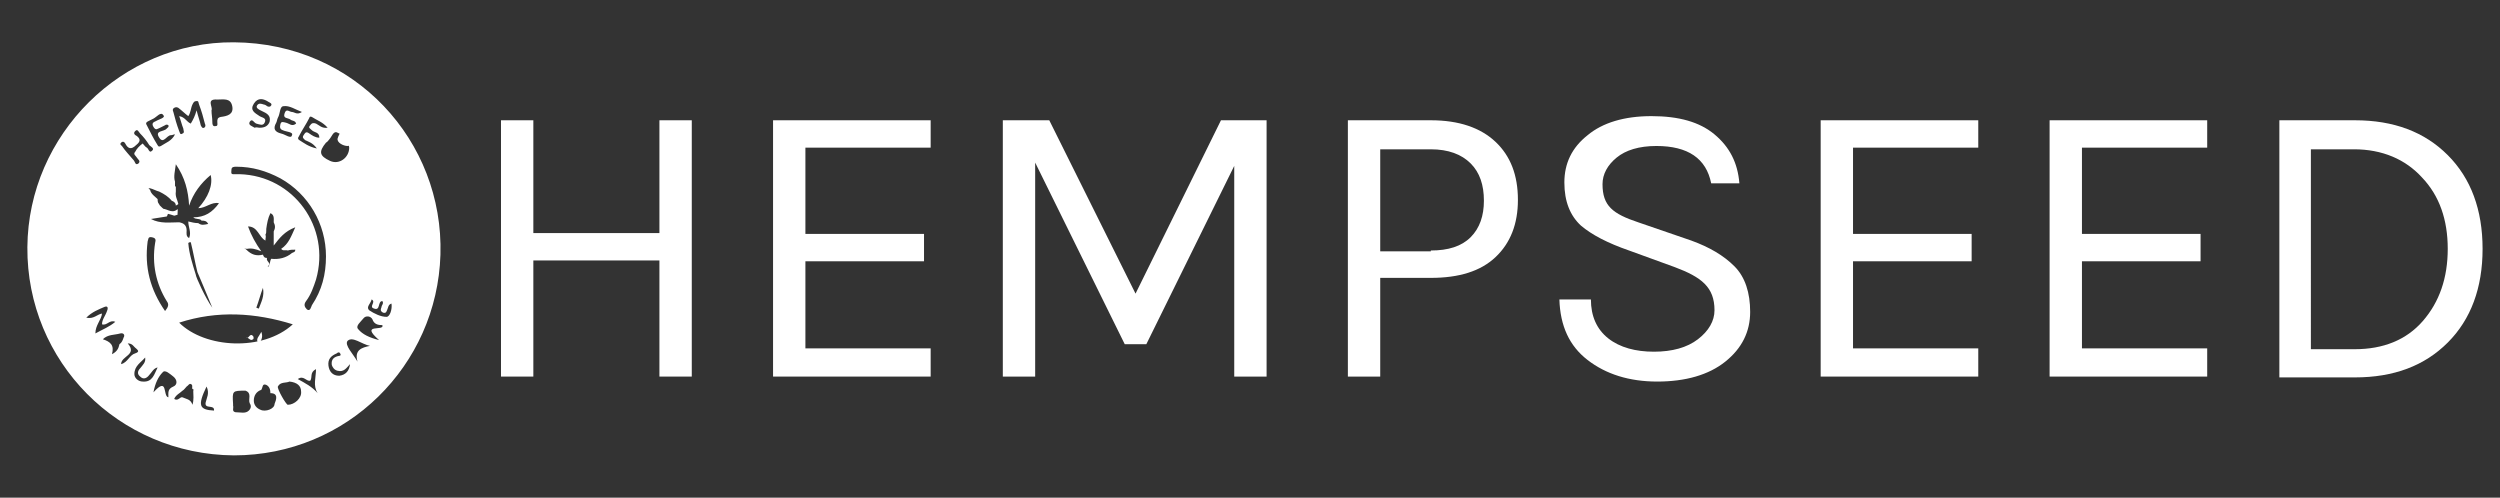 <?xml version="1.0" encoding="utf-8"?>
<!-- Generator: Adobe Illustrator 23.0.1, SVG Export Plug-In . SVG Version: 6.00 Build 0)  -->
<svg version="1.1" id="Layer_1" xmlns="http://www.w3.org/2000/svg" xmlns:xlink="http://www.w3.org/1999/xlink" x="0px" y="0px"
	 viewBox="0 0 301.4 60" style="enable-background:new 0 0 301.4 60;" xml:space="preserve">
<rect x="0" y="0" width="301.4" height="60" fill="#333333" stroke="none"/>
<style type="text/css">
	.st0{fill:#FFFFFF;}
</style>
<g>
	<path class="st0" d="M28.2,54.9C14.3,54.8,3.2,43.6,3.3,29.8C3.4,16.2,14.7,5,28.2,5.1C42.8,5.2,53.5,17,53.1,30.7
		C52.7,44.1,41.8,54.9,28.2,54.9z M32.2,31.1L32.2,31.1c-0.2,0.4,0.6,0.6,0.1,1c0,0,0,0,0,0.1c0,0,0,0,0,0c0.3-0.3,0.2-0.7,0.4-1
		c0.9,0.1,1.8-0.1,2.5-0.7c0.2-0.1,0.4-0.1,0.4-0.4c-0.3,0-0.6,0-0.9,0.1c-0.3-0.1-0.6,0.1-0.8-0.2c0.9-0.6,1.2-1.5,1.7-2.6
		c-1.3,0.5-1.9,1.3-2.6,2.2c0-0.7,0-1.2,0-1.7c0.2-0.4,0.2-0.7,0-1.1c0-0.4,0.1-0.9-0.4-1.1c-0.3,0.6-0.4,1.2-0.5,1.9
		c0,0.1,0,0.1,0,0.2c0,0.2,0,0.3-0.1,0.5C32.1,28.5,32,28.7,32,29c-0.8-0.4-0.9-1.7-2.1-1.7c0.4,1.1,0.9,2,1.6,3
		c-0.7-0.3-1.2-0.4-1.7-0.3c-0.1,0-0.3,0-0.4-0.1c0.1,0.1,0.2,0.1,0.3,0.2c0.6,0.6,1.2,0.8,2,0.6C31.8,31,31.9,31.1,32.2,31.1z
		 M23.2,46.9c-0.1-0.2,0.1-0.5-0.2-0.6c-0.2-0.1-0.3,0.2-0.5,0.3c-0.2,0.2-0.3,0.4-0.5,0.5c-0.3,0.3-0.8,0.5-1,1
		c0.5,0.3,0.7-0.3,1-0.2c0.4,0.2,1,0.2,1.2,0.9c0.2-0.6,0.1-1.2,0.1-1.7C23.4,47,23.3,46.9,23.2,46.9z M19.1,24.5
		c0.1,0.1,0.1,0.2,0.2,0.3l0,0c0.3,0.3,0.6,0.6,1,0.9c-0.1,0.1-0.1,0.3-0.2,0.4c-0.6,0.1-1.2,0.2-1.9,0.3c1.1,0.6,2.3,0.4,3.4,0.4
		c0.6,0.1,0.9,0.4,0.9,1c0,0.3-0.1,0.7,0.3,0.9c0.3-0.7-0.1-1.3-0.1-2c0.4,0.1,0.8,0.2,1.2,0.2c0.4,0.3,0.7,0.2,1.2,0.1
		c-0.2-0.4-0.5-0.4-0.8-0.4c-0.2-0.3-0.7-0.1-1-0.4c1.4,0,2.3-0.6,3.1-1.7c-0.9-0.2-1.6,0.6-2.5,0.6c1.2-1.3,1.8-2.8,1.5-4
		c-1.2,1-2.1,2.2-2.6,3.7c-0.1-1.8-0.5-3.4-1.6-5c-0.1,0.8-0.3,1.5-0.1,2.1c0,0.1,0,0.3,0,0.4c0,0,0,0.1,0,0.1
		c0,0.1,0.1,0.1,0.1,0.1c0,0.2,0,0.4,0,0.6c-0.1,0.6,0.2,1,0.3,1.5c-0.1,0.1-0.2,0.1-0.3,0.2c0-0.3-0.2-0.5-0.5-0.6
		c-0.4-0.5-0.9-0.8-1.5-1.1c-0.4-0.1-0.7-0.3-1.1-0.4c-0.1,0-0.1,0-0.2,0c0.1,0.1,0.1,0.1,0.2,0.2c0.1,0.5,0.6,0.8,0.9,1.1
		C19,24.4,19.1,24.5,19.1,24.5z M23.6,33.1c0,0.3,1.2,2.9,2,4c-0.5-1.2-1.7-4.1-1.8-4.3c-0.3-1.2-0.5-2.4-0.8-3.6
		c-0.1,0-0.2,0-0.3,0.1C22.8,30.6,23.2,31.8,23.6,33.1z M14.4,41.5c0.3-0.2,0.4-0.5,0.5-0.8c0.2-0.3,0-0.6-0.4-0.5
		c-0.7,0.2-1.5,0.1-2.1,0.7c0.9,0.3,1.4,0.7,1.1,1.8C14.1,42.4,14.3,42,14.4,41.5L14.4,41.5z M32.6,47.4c0-0.4-0.1-0.8-0.5-1
		c-0.5-0.2-0.4,0.3-0.6,0.6c-0.6,0.2-0.9,0.7-0.9,1.3c0,0.5,0.3,0.9,0.8,1.1c0.6,0.3,1.7-0.1,1.7-0.7C33.3,48.2,33.6,47.4,32.6,47.4
		z M29.6,47.1c-1.6,0-1.6,0-1.5,1.6c0,0.1,0,0.1,0,0.2c0.1,0.3-0.2,0.7,0.3,0.8c0.6,0,1.2,0.2,1.6-0.2c0.3-0.3,0.3-0.6,0.1-0.9
		C29.9,48.1,30.4,47.4,29.6,47.1z M21.6,38.9c3.1,3.1,10.1,3.5,13.7,0.2C30.8,37.7,26.2,37.4,21.6,38.9z M39.3,30.9
		c0-3.9-2.1-7.5-5.5-9.4c-1.7-0.9-3.4-1.4-5.3-1.4c-0.3,0-0.6,0-0.6,0.4c0,0.2-0.1,0.5,0.2,0.5c0.3,0,0.5,0,0.8,0
		c6.5,0.2,11,6.4,9.2,12.7c-0.3,0.9-0.6,1.8-1.2,2.6c-0.3,0.4-0.2,0.7,0.1,1c0.4,0.3,0.5-0.3,0.6-0.5C38.8,35,39.3,33.1,39.3,30.9z
		 M19.9,37.5c0.4-0.5,0.5-0.8,0.2-1.2c-1.3-2.1-1.8-4.5-1.4-7c0.1-0.4,0.1-0.6-0.4-0.7c-0.5-0.1-0.4,0.3-0.5,0.5
		C17.4,32.2,18.1,34.9,19.9,37.5z M23.7,13.3c0.2,0.8,0.4,1.3,0.5,1.8c0.1,0.2,0.2,0.4,0.4,0.3c0.2-0.1,0.2-0.3,0.1-0.5
		c-0.2-0.8-0.4-1.5-0.7-2.3c-0.1-0.2,0-0.5-0.4-0.4c-0.2,0-0.3,0.2-0.4,0.4c-0.2,0.4-0.2,1-0.5,1.4c-0.4-0.3-0.8-0.7-1.2-1
		c-0.2-0.1-0.3-0.1-0.5,0c-0.2,0.1-0.2,0.3-0.1,0.5c0.2,0.8,0.4,1.5,0.7,2.3c0.1,0.2,0.1,0.5,0.4,0.3c0.3-0.1,0.1-0.4,0.1-0.6
		c-0.2-0.5-0.3-1-0.5-1.5c0.7,0.1,0.9,0.7,1.4,0.9C23.3,14.4,23.5,14,23.7,13.3z M42.1,17.8c-0.1-0.9-0.7-1.5-1.4-1.8
		c-0.5-0.3-0.7,0.5-1,0.8c-0.1,0.1-0.2,0.3-0.4,0.4c-0.9,1.1-0.8,1.6,0.5,2.2C40.9,19.9,42.1,19,42.1,17.8z M36.4,13.5
		c-0.8-0.3-1.5-0.8-2.2-0.7c-0.5,0-0.4,0.9-0.7,1.4c-0.1,0.2-0.1,0.4-0.2,0.6c-0.4,0.7-0.2,1.1,0.6,1.3c0.5,0.1,1.2,0.7,1.3,0.2
		c0.2-0.4-0.7-0.4-1.1-0.6c-0.3-0.1-0.4-0.3-0.3-0.7c0.1-0.4,0.3-0.3,0.7-0.2c0.4,0.1,0.7,0.5,1.2,0.1c-0.1-0.4-0.5-0.3-0.7-0.5
		c-0.3-0.2-0.9-0.1-0.7-0.7c0.2-0.7,0.6-0.2,0.9-0.2C35.5,13.5,35.8,13.9,36.4,13.5z M21.1,16.2c-0.2,0-0.3,0.1-0.5,0.1
		c-0.5,0-0.9,1.1-1.4,0.3c-0.6-0.9,0.6-0.7,0.9-1.1c0.1-0.1,0.3-0.2,0.2-0.4c-0.1-0.1-0.3-0.1-0.4,0c-0.2,0.1-0.4,0.2-0.6,0.3
		c-0.3,0.1-0.5,0.4-0.8-0.1c-0.3-0.5,0.1-0.6,0.3-0.7c0.3-0.2,1.2-0.4,0.9-0.7c-0.3-0.5-0.8,0.2-1.2,0.4c-0.2,0.1-0.4,0.2-0.6,0.3
		c-0.2,0.1-0.4,0.2-0.2,0.5c0.4,0.8,0.8,1.6,1.3,2.4c0.1,0.2,0.2,0.2,0.4,0.1C20,17.2,20.7,17,21.1,16.2z M17.2,17.3
		c0.2,0.2,0.3,0.4,0.5,0.5c0.2,0.1,0.3,0.7,0.6,0.4c0.4-0.3-0.1-0.5-0.3-0.7c-0.3-0.5-0.7-1-1.1-1.4c-0.2-0.2-0.3-0.6-0.6-0.3
		c-0.3,0.3,0,0.5,0.2,0.6c0.5,0.4,0.4,0.7-0.1,1.1c-0.6,0.6-1,0.4-1.3-0.2c-0.1-0.2-0.3-0.3-0.5-0.1c-0.2,0.2,0,0.3,0.1,0.4
		c0.4,0.6,0.9,1.1,1.4,1.7c0.2,0.2,0.2,0.7,0.6,0.4c0.3-0.3-0.1-0.5-0.2-0.7c-0.1-0.2-0.5-0.4-0.2-0.7
		C16.5,17.9,16.8,17.6,17.2,17.3z M38.2,17.9c-0.5-0.7-1-0.8-1.4-1c-0.2-0.2-0.4-0.3-0.2-0.6c0.2-0.3,0.3-0.5,0.7-0.2
		c0.3,0.2,0.7,0.5,1.2,0.5c0-0.7-0.6-0.6-0.9-0.9c-0.2-0.2-0.5-0.3-0.2-0.6c0.2-0.3,0.4-0.3,0.7-0.2c0.4,0.2,0.7,0.6,1.4,0.5
		c-0.6-0.7-1.3-0.9-1.9-1.3c-0.2-0.1-0.3,0-0.3,0.1c-0.4,0.8-0.9,1.5-1.3,2.3c-0.1,0.1-0.1,0.3,0.1,0.4
		C36.6,17.2,37.2,17.7,38.2,17.9z M31.3,15.4c0.6,0,1-0.2,1.2-0.7c0.1-0.5,0-0.8-0.5-1.1c-0.2-0.1-0.4-0.2-0.6-0.3
		c-0.2-0.1-0.6-0.3-0.4-0.6c0.2-0.3,0.5-0.2,0.8-0.1c0.1,0,0.3,0.1,0.4,0.2c0.2,0.1,0.4,0.1,0.5-0.1c0.1-0.2-0.1-0.3-0.3-0.4
		c-0.6-0.4-1.3-0.6-1.8,0.2c-0.5,0.8,0.1,1.1,0.7,1.5c0.3,0.2,0.9,0.2,0.6,0.8c-0.2,0.4-0.6,0.2-1,0.1c-0.3-0.1-0.5-0.7-0.8-0.2
		c-0.2,0.4,0.3,0.5,0.6,0.7C30.9,15.3,31.1,15.4,31.3,15.4z M25.5,13.3c0,0.5,0.1,0.9,0.1,1.4c0,0.2,0,0.6,0.4,0.5
		c0.3,0,0.2-0.3,0.2-0.5c0-0.3,0-0.5,0.4-0.6c0.8-0.1,1.6-0.3,1.4-1.3c-0.2-1-1-0.8-1.8-0.8C24.8,11.9,25.7,12.9,25.5,13.3z
		 M12.3,37.8c-0.1,0.8-0.8,1.4-0.8,2.4c0.9-0.5,1.7-0.8,2.4-1.4c-0.7-0.3-1,0.5-1.6,0.3c0-0.6,0.4-1,0.6-1.6
		c0.1-0.2,0.2-0.7-0.3-0.5c-0.7,0.3-1.5,0.6-2.2,1.3C11.3,38.5,11.7,37.9,12.3,37.8z M34.9,46c-0.4,0.2-1.1,0-1.4,0.6
		c-0.1,0.3,1,2.2,1.2,2.2c0.8,0,1.7-0.8,1.6-1.6C36.3,46.5,35.8,46.1,34.9,46z M43.1,43.6c-0.4-1.4,0.5-1.7,1.5-1.9
		c-1-0.2-2.1-1.2-2.7-0.6C41.5,41.6,42.6,42.7,43.1,43.6z M20.3,47.9c0-0.6-0.1-1,0.6-1.3c0.5-0.2,0.5-0.8,0-1.2
		c-0.4-0.3-1-0.9-1.3-0.5c-0.5,0.5-0.9,1.3-1.1,2.4C20.3,45.3,19.6,47.8,20.3,47.9z M46.1,39.2c-0.5,0-1-0.1-1.2-0.7
		c-0.2-0.4-0.8-0.5-1.1-0.1c-0.3,0.4-1,0.9-0.6,1.3c0.5,0.6,1.3,1,2.5,1.3C43.3,38.9,46.4,40,46.1,39.2z M19,44.3
		c-0.5,0.1-0.7,0.6-1,0.9c-0.3,0.4-0.7,0.6-1.1,0.2c-0.4-0.3-0.3-0.7,0-1c0.3-0.4,0.7-0.7,0.6-1.3c-0.5,0.6-1.3,1-1.3,2
		c0,0.5,0.5,0.9,1,0.9C18.4,46.1,18.6,45.1,19,44.3z M46.1,36.3c-0.6,0-0.2,1.2-1,0.9c-0.7-0.2,0.3-0.8-0.3-1.1
		c-0.1,0.5-0.7,0.9-0.3,1.3c0.6,0.4,1.4,0.8,2.1,0.8c0.4,0,0.7-0.9,0.6-1.6c-0.4,0.1-0.4,0.5-0.5,0.7c-0.1,0.2-0.1,0.5-0.5,0.4
		c-0.4-0.2-0.3-0.4-0.2-0.7C46,36.8,46.3,36.6,46.1,36.3z M42.2,43.9c-0.4,0.4-0.7,1-1.5,0.8c-0.4-0.1-0.6-0.4-0.7-0.7
		c-0.1-0.7,0.3-1,0.9-1.1c0.2,0,0.2-0.2,0.1-0.3c-0.1-0.2-0.3-0.1-0.4,0c-0.7,0.3-1.1,0.7-1,1.5c0.1,0.7,0.5,1.2,1.3,1.2
		C41.7,45.2,42.1,44.7,42.2,43.9z M37.4,45.9c-0.5,0.1-0.8-0.7-1.5-0.2c0.9,0.5,1.7,0.9,2.4,1.7c-0.6-0.9-0.2-1.9-0.2-2.9
		C37.3,44.9,37.7,45.5,37.4,45.9z M24.9,46.6c-1.1,2.3-0.9,2.8,0.9,2.9c0.1-0.8-1.2-0.1-1-1C24.9,48,25.3,47.4,24.9,46.6z
		 M15.4,41.4c1.2,1.4-0.8,1.5-0.8,2.5c0.8-0.2,1-1.1,1.7-1.3c0.6-0.2,0.3-0.4,0.1-0.6C16.1,41.8,16,41.4,15.4,41.4z M31.7,34.7
		c-0.3,0.8-0.5,1.6-0.8,2.4c0.1,0,0.2,0.1,0.3,0.1C31.5,36.4,31.9,35.7,31.7,34.7z"/>
	<path class="st0" d="M43.3,16.3c0-0.8-0.4-1.5-1-1.3c-0.8,0.2-1.4,1-1.6,1.7c-0.1,0.5,0.7,0.9,1.2,0.9
		C42.8,17.5,43.2,17.1,43.3,16.3z"/>
	<path class="st0" d="M26.4,10c-0.3,0.1-0.8-0.2-0.7,0.6c0.1,0.4,0,1,0.7,0.9c0.4-0.1,0.9-0.1,1-0.7C27.4,10.1,27,10,26.4,10z"/>
	<path class="st0" d="M19.8,48.1c-0.1-0.5-0.5-0.7-0.8-0.7c-0.4-0.1-0.6,0.4-0.6,0.6c0,0.5,0.5,0.5,0.9,0.6
		C19.6,48.7,19.8,48.4,19.8,48.1z"/>
	<path class="st0" d="M21.4,25.9c-0.1,0-0.3,0.1-0.4,0.1c-0.6-0.2-1.3-0.4-1.9-0.4c0.1-0.1,0.2-0.3,0.3-0.4c0.6-0.2,1.2,0.6,1.9,0.1
		C21.5,25,21.4,25.6,21.4,25.9z"/>
	<path class="st0" d="M31.5,40c0.2,0.5,0.1,1-0.3,1.4C30.7,40.9,31.3,40.5,31.5,40z"/>
	<path class="st0" d="M29.7,40.7c0.3,0.2,0.4-0.6,0.8-0.2c0.1,0.1,0.1,0.4,0,0.4C30.2,41.2,29.9,40.6,29.7,40.7z"/>
	<path class="st0" d="M29.2,51.2c0.4,0,0.7,0,0.7,0.4c0,0.5-0.5,0.4-0.8,0.4c-0.3,0-0.6-0.1-0.5-0.5C28.6,51,29,51.2,29.2,51.2z"/>
	<path class="st0" d="M35.8,48.7c0.7,0,1.1,0.4,1.1,1.1c0,0.7-0.5,1.1-1,1c-0.8-0.1-0.7-1-0.9-1.5C34.9,48.6,35.6,48.8,35.8,48.7z"
		/>
	<path class="st0" d="M46.9,40.4c-0.2,0.3-0.1,0.8-0.7,0.7c-0.2,0-0.7-0.2-0.5-0.6c0.1-0.4,0.3-0.8,0.8-0.8
		C46.8,39.7,47,40,46.9,40.4z"/>
	<path class="st0" d="M12.6,43.1c-0.6,0.3-0.6-0.2-0.7-0.5c-0.1-0.2,0-0.4,0.3-0.4C12.7,42.2,12.4,42.8,12.6,43.1
		C12.6,43.1,12.6,43.1,12.6,43.1z"/>
</g>
<g>
	<path class="st0" d="M64.3,14.5v13.6h15.2V14.5h3.9v30.9h-3.9v-14H64.3v14h-3.9V14.5H64.3z"/>
	<path class="st0" d="M93.2,14.5h19v3.3H97.1v10.4h14.3v3.3H97.1v10.5h15.1v3.4h-19V14.5z"/>
	<path class="st0" d="M126.5,14.5l10.4,20.9l10.3-20.9h5.5v30.9h-3.9V20l-10.6,21.5h-2.6l-10.8-21.9v25.8h-3.9V14.5H126.5z"/>
	<path class="st0" d="M180.3,17.1c1.8,1.7,2.7,4,2.7,7c0,2.9-0.9,5.2-2.7,6.9c-1.8,1.7-4.4,2.5-7.8,2.5h-6.1v11.9h-3.9V14.5h10
		C175.9,14.5,178.5,15.4,180.3,17.1z M172.5,30.2c2.1,0,3.7-0.5,4.8-1.6c1.1-1.1,1.6-2.6,1.6-4.4c0-1.9-0.5-3.4-1.6-4.5
		c-1.1-1.1-2.7-1.7-4.8-1.7h-6.1v12.3H172.5z"/>
	<path class="st0" d="M206.3,22.1c-0.6-3-2.8-4.5-6.6-4.5c-2.1,0-3.7,0.5-4.8,1.4c-1.1,0.9-1.7,2-1.7,3.2c0,1.3,0.3,2.2,1,2.9
		c0.7,0.7,1.8,1.2,3.3,1.7l6.4,2.2c2.2,0.8,3.9,1.8,5.2,3.1c1.3,1.3,1.9,3.2,1.9,5.5c0,2.4-1,4.4-3,6c-2,1.6-4.8,2.4-8.2,2.4
		c-3.4,0-6.2-0.9-8.4-2.6c-2.2-1.7-3.3-4.1-3.4-7.3h3.8c0,2,0.7,3.6,2.1,4.7c1.4,1.1,3.3,1.6,5.5,1.6c2.2,0,4-0.5,5.3-1.5
		c1.3-1,2-2.2,2-3.5c0-1.4-0.4-2.4-1.2-3.2c-0.8-0.8-2-1.4-3.6-2l-5.5-2c-2.6-0.9-4.5-1.9-5.8-3c-1.3-1.2-2-2.9-2-5.2
		c0-2.3,0.9-4.2,2.8-5.7c1.8-1.5,4.4-2.3,7.7-2.3s5.8,0.7,7.6,2.2c1.8,1.5,2.8,3.4,3,5.9H206.3z"/>
	<path class="st0" d="M219.5,14.5h19v3.3h-15.1v10.4h14.3v3.3h-14.3v10.5h15.1v3.4h-19V14.5z"/>
	<path class="st0" d="M247.1,14.5h19v3.3H251v10.4h14.3v3.3H251v10.5h15.1v3.4h-19V14.5z"/>
	<path class="st0" d="M283.9,14.5c4.7,0,8.4,1.4,11.2,4.2s4.2,6.6,4.2,11.3c0,4.7-1.4,8.5-4.2,11.3s-6.5,4.2-11.2,4.2h-9.1V14.5
		H283.9z M278.7,42.1h5.2c3.4,0,6.2-1.1,8.2-3.4c2-2.3,3-5.2,3-8.7c0-3.5-1-6.4-3.1-8.6c-2-2.2-4.8-3.4-8.2-3.4h-5.2V42.1z"/>
</g>
</svg>

